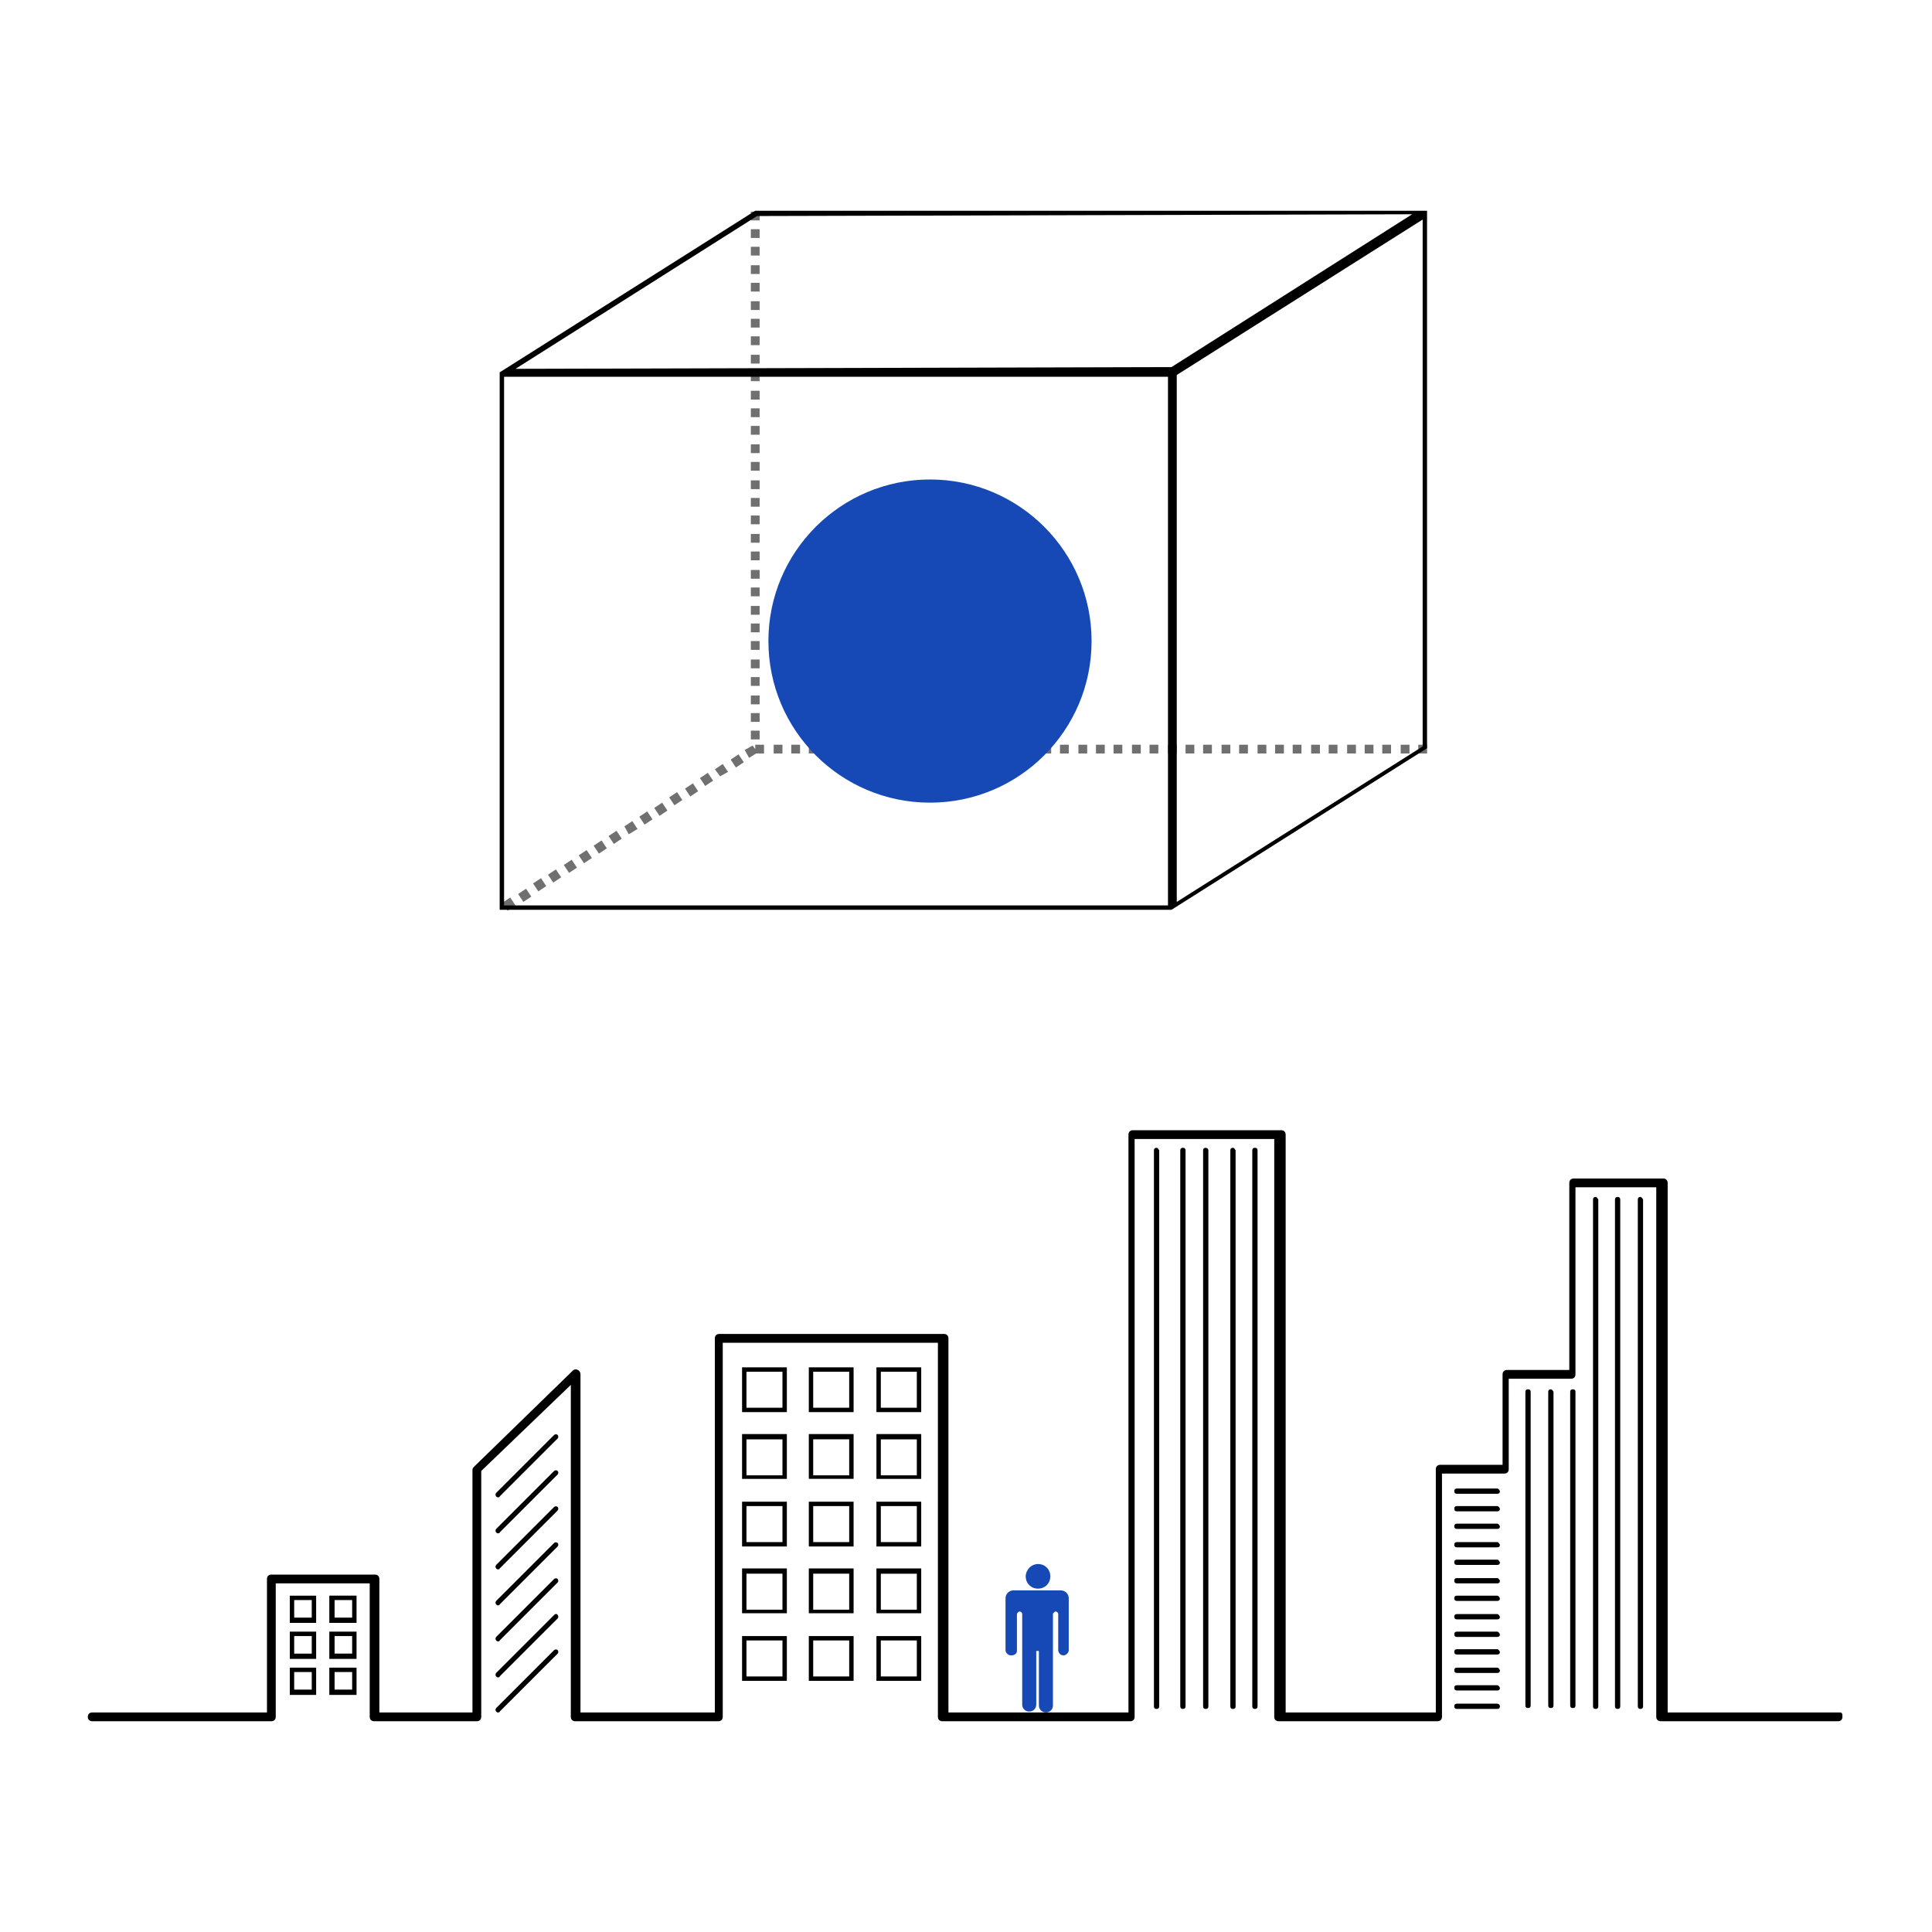 <svg xmlns="http://www.w3.org/2000/svg" viewBox="0 0 220 220" style="enable-background:new 0 0 220 220" xml:space="preserve"><style>.st0{fill:#707070}.st1{fill:#1649b5}</style><path class="st0" d="M85.5 60.8h1v1h-1v-1zm0 2h1v1h-1v-1zm0 2.1h1v1h-1v-1zm0-6.2h1v1h-1v-1zm0 8.2h1v1h-1v-1zm0-10.2h1v1h-1v-1zm0 22.5h1v1h-1v-1zm0-2.1h1v1h-1v-1zm0-8.1h1v1h-1v-1zm0 12.2h1v1h-1v-1zm0-26.5h1v1h-1v-1zm0 16.3h1v1h-1v-1zm0 12.2h1v1h-1v-1zm0-10.2h1v1h-1v-1zm0 2.1h1v1h-1v-1zm0-42.9h1v1h-1v-1zm0 4.1h1v1h-1v-1zm0-6.1h1v1h-1v-1zm0 4.1h1v1h-1v-1zm0-10.2h1v1h-1v-1zm0 2h1v1h-1v-1zm0 2h1v1h-1v-1zm0 10.2h1v1h-1v-1zm0 8.2h1v1h-1v-1zm0 4.1h1v1h-1v-1zm0-6.1h1v1h-1v-1zm0-4.1h1v1h-1v-1zm0 2h1v1h-1v-1zm0 10.2h1v1h-1v-1zm0-4.1h1v1h-1v-1zm14.8 36.3h1v1h-1v-1zm26.5 0h1v1h-1v-1zm-2 0h1v1h-1v-1zm8.2 0h1v1h-1v-1zm-10.2 0h1v1h-1v-1zm8.1 0h1v1h-1v-1zm-12.2 0h1v1h-1v-1zm-6.1 0h1v1h-1v-1zm2 0h1v1h-1v-1zm-4.1 0h1v1h-1v-1zm24.5 0h1v1h-1v-1zm-14.3 0h1v1h-1v-1zm-4.1 0h1v1h-1v-1zm26.6 0h1v1h-1v-1zm12.2 0h1v1h-1v-1zm2 0h1v1h-1v-1zm-6.1 0h1v1h-1v-1zm2.1 0h1v1h-1v-1zm-16.4 0h1v1h-1v-1zm22.5 0h1v1h-1v-1zm2 0h1v1h-1v-1zm-20.4 0h1v1h-1v-1zm8.2 0h1v1h-1v-1zm-40.8 0h1v1h-1v-1zm30.6 0h1v1h-1v-1zm8.1 0h1v1h-1v-1zm-2 0h1v1h-1v-1zm-16.3 0h1v1h-1v-1zm-38.8 0h1v1h-1v-1zm2 0h1v1h-1v-1zm-4 0h1v1h-1v-1zm10.2 0h1v1h-1v-1zm-12.3.5-.3-.4-.9.5.5.9.8-.5h.9v-1h-1v.5zm20.4-.5h1v1h-1v-1zm-10.2 0h1v1h-1v-1zm-2 0h1v1h-1v-1zm8.1 0h1v1h-1v-1zm2.1 0h1v1h-1v-1zM62.4 99.6l.9-.6.6.9-.9.6-.6-.9zM81.4 87.6l.9-.6.6.9-.9.5-.6-.8zM83.2 86.5l.9-.6.6.9-.9.6-.6-.9zM64.2 98.5l.9-.6.6.9-.9.6-.6-.9zM60.7 100.6l.9-.6.6.9-.9.6-.6-.9zM57.2 102.8l.9-.6.6.9-.9.6-.6-.9zM59 101.8l.9-.6.6.9-.9.6-.6-.9zM78 89.8l.9-.6.6.9-.9.6-.6-.9zM72.8 93l.9-.6.6.9-.9.6-.6-.9zM69.3 95.2l.9-.6.6.9-.9.6-.6-.9zM71.1 94.1l.9-.6.6.9-1 .6-.5-.9zM67.6 96.3l.9-.6.6.9-.9.6-.6-.9zM74.5 92l.9-.6.6.9-.9.6-.6-.9zM79.7 88.6l.9-.6.6.9-.9.6-.6-.9zM65.9 97.4l.9-.6.6.9-.9.6-.6-.9zM76.2 90.8l.9-.6.6.9-.9.6-.6-.9z"/><path d="M86 24 56.9 42.4v61.2h76.5l29.1-18.4V24H86zm.2.6 74.6-.2-27.4 17.4-74.7.2 27.5-17.4zm46.8 78.5H57.4V42.9H133v60.2zM162 85l-28 17.7v-60L162 25v60z"/><circle class="st1" cx="105.9" cy="73" r="18.4"/><path d="M35.5 182.2v2h-2v-2h2m.5-.5h-3v3.1h3v-3.1zm-.5 4.6v2h-2v-2h2m.5-.5h-3v3.1h3v-3.1zm-.5 4.6v2h-2v-2h2m.5-.5h-3v3.1h3v-3.1zm4.1-7.7v2h-2v-2h2m.5-.5h-3.1v3.1h3.1v-3.1zm-.5 4.6v2h-2v-2h2m.5-.5h-3.1v3.1h3.1v-3.1zm-.5 4.6v2h-2v-2h2m.5-.5h-3.1v3.1h3.1v-3.1zm48.5-33.7v4.1H85v-4.1h4.1m.5-.5h-5.1v5.1h5.1v-5.1zm-.5 8.2v4.1H85v-4.1h4.1m.5-.6h-5.1v5.1h5.1v-5.1zm-.5 8.2v4.1H85v-4.1h4.1m.5-.5h-5.1v5.1h5.1V171zm-.5 8.2v4.1H85v-4.1h4.1m.5-.6h-5.1v5.1h5.1v-5.1zm-.5 8.2v4.1H85v-4.1h4.1m.5-.5h-5.1v5.1h5.1v-5.1zm7.1-30.1v4.1h-4.1v-4.1h4.1m.5-.5h-5.1v5.1h5.1v-5.1zm-.5 8.2v4.1h-4.1v-4.1h4.1m.5-.6h-5.1v5.1h5.1v-5.1zm-.5 8.2v4.1h-4.1v-4.1h4.1m.5-.5h-5.1v5.1h5.1V171zm-.5 8.2v4.1h-4.1v-4.1h4.1m.5-.6h-5.1v5.1h5.1v-5.1zm-.5 8.2v4.1h-4.1v-4.1h4.1m.5-.5h-5.1v5.1h5.1v-5.1zm7.2-30.1v4.1h-4.1v-4.1h4.1m.5-.5h-5.1v5.1h5.1v-5.1zm-.5 8.2v4.1h-4.1v-4.1h4.1m.5-.6h-5.1v5.1h5.1v-5.1zm-.5 8.2v4.1h-4.1v-4.1h4.1m.5-.5h-5.1v5.1h5.1V171zm-.5 8.2v4.1h-4.1v-4.1h4.1m.5-.6h-5.1v5.1h5.1v-5.1zm-.5 8.2v4.1h-4.1v-4.1h4.1m.5-.5h-5.1v5.1h5.1v-5.1z"/><path d="M209.5 195h-19.6v-60.3c0-.3-.2-.5-.5-.5h-10.2c-.3 0-.5.2-.5.5V156h-7.1c-.3 0-.5.2-.5.5v10.3H164c-.3 0-.5.2-.5.5V195h-17.1v-65.8c0-.3-.2-.5-.5-.5H129c-.3 0-.5.2-.5.5V195H108v-42.6c0-.3-.2-.5-.5-.5H81.9c-.3 0-.5.2-.5.5V195H66.1v-38.5c0-.2-.1-.4-.3-.5-.2-.1-.4-.1-.6.1L54 167c-.1.1-.2.2-.2.4V195H43.2v-15.2c0-.3-.2-.5-.5-.5H30.9c-.3 0-.5.2-.5.5V195H10.5c-.3 0-.5.2-.5.5s.2.5.5.5h20.4c.3 0 .5-.2.5-.5v-15.2h10.7v15.2c0 .3.2.5.5.5h11.7c.3 0 .5-.2.5-.5v-28l10.2-9.8v37.8c0 .3.2.5.5.5h16.3c.3 0 .5-.2.5-.5v-42.6h24.5v42.6c0 .3.2.5.5.5h21.4c.3 0 .5-.2.5-.5v-65.8h15.9v65.8c0 .3.2.5.5.5h18.1c.3 0 .5-.2.5-.5v-27.7h7.1c.3 0 .5-.2.5-.5V157h7.1c.3 0 .5-.2.5-.5v-21.3h9.2v60.3c0 .3.2.5.5.5h20.2c.3 0 .5-.2.5-.5s0-.5-.3-.5z"/><path d="M131.7 130.7c-.2 0-.3.1-.3.3v63.3c0 .2.1.3.3.3s.3-.1.3-.3V131c-.1-.2-.2-.3-.3-.3zm3 0c-.2 0-.3.1-.3.3v63.3c0 .2.1.3.3.3s.3-.1.3-.3V131c0-.2-.1-.3-.3-.3zm2.6 0c-.2 0-.3.1-.3.3v63.3c0 .2.1.3.3.3s.3-.1.3-.3V131c0-.2-.2-.3-.3-.3zm3.1 0c-.2 0-.3.1-.3.3v63.3c0 .2.1.3.3.3.2 0 .3-.1.3-.3V131c-.1-.2-.2-.3-.3-.3zm2.5 0c-.2 0-.3.1-.3.3v63.3c0 .2.1.3.3.3.2 0 .3-.1.3-.3V131c0-.2-.1-.3-.3-.3zm38.8 5.6c-.2 0-.3.1-.3.3v57.7c0 .2.1.3.3.3.2 0 .3-.1.3-.3v-57.7c-.1-.2-.2-.3-.3-.3zm2.5 0c-.2 0-.3.1-.3.3v57.7c0 .2.1.3.3.3s.3-.1.3-.3v-57.7c0-.2-.1-.3-.3-.3zm2.6 0c-.2 0-.3.1-.3.3v57.7c0 .2.1.3.3.3.2 0 .3-.1.3-.3v-57.7c-.1-.2-.2-.3-.3-.3zm-7.7 21.9c-.2 0-.3.1-.3.3v35.7c0 .2.1.3.3.3.2 0 .3-.1.3-.3v-35.7c0-.2-.1-.3-.3-.3zm-2.5 0c-.2 0-.3.1-.3.3v35.7c0 .2.1.3.3.3.2 0 .3-.1.3-.3v-35.7c-.1-.2-.2-.3-.3-.3zm-2.6 0c-.2 0-.3.1-.3.3v35.7c0 .2.1.3.3.3.2 0 .3-.1.3-.3v-35.7c0-.2-.1-.3-.3-.3zm-3.5 11.3h-4.6c-.2 0-.3.1-.3.3 0 .2.1.3.3.3h4.6c.2 0 .3-.1.3-.3-.1-.2-.2-.3-.3-.3zm0 2h-4.6c-.2 0-.3.1-.3.3 0 .2.1.3.3.3h4.6c.2 0 .3-.1.3-.3-.1-.2-.2-.3-.3-.3zm0 2h-4.6c-.2 0-.3.1-.3.3 0 .2.1.3.3.3h4.6c.2 0 .3-.1.3-.3-.1-.2-.2-.3-.3-.3zm0 2.1h-4.6c-.2 0-.3.1-.3.3 0 .2.1.3.3.3h4.6c.2 0 .3-.1.3-.3-.1-.2-.2-.3-.3-.3zm0 2h-4.6c-.2 0-.3.1-.3.3 0 .2.1.3.3.3h4.6c.2 0 .3-.1.3-.3-.1-.2-.2-.3-.3-.3zm0 2.1h-4.6c-.2 0-.3.1-.3.3 0 .2.1.3.3.3h4.6c.2 0 .3-.1.3-.3-.1-.2-.2-.3-.3-.3zm0 2h-4.6c-.2 0-.3.1-.3.3 0 .2.1.3.3.3h4.6c.2 0 .3-.1.3-.3-.1-.2-.2-.3-.3-.3zm0 2.1h-4.6c-.2 0-.3.1-.3.3 0 .2.1.3.3.3h4.6c.2 0 .3-.1.3-.3-.1-.2-.2-.3-.3-.3zm0 2h-4.6c-.2 0-.3.1-.3.3 0 .2.1.3.3.3h4.6c.2 0 .3-.1.3-.3-.1-.2-.2-.3-.3-.3zm0 2h-4.6c-.2 0-.3.1-.3.3 0 .2.1.3.3.3h4.6c.2 0 .3-.1.3-.3-.1-.2-.2-.3-.3-.3zm0 2.1h-4.6c-.2 0-.3.1-.3.3 0 .2.1.3.3.3h4.6c.2 0 .3-.1.3-.3-.1-.2-.2-.3-.3-.3zm0 2h-4.6c-.2 0-.3.1-.3.3 0 .2.1.3.3.3h4.6c.2 0 .3-.1.3-.3-.1-.2-.2-.3-.3-.3zm0 2.1h-4.6c-.2 0-.3.1-.3.3s.1.3.3.3h4.6c.2 0 .3-.1.3-.3s-.2-.3-.3-.3zM63.1 163.4l-6.6 6.6c-.1.1-.1.3 0 .4.1.1.1.1.2.1s.2 0 .2-.1l6.6-6.6c.1-.1.1-.3 0-.4-.1-.1-.3-.1-.4 0zm0 4.1-6.6 6.6c-.1.1-.1.3 0 .4.1.1.1.1.2.1s.2 0 .2-.1l6.6-6.6c.1-.1.1-.3 0-.4s-.3-.1-.4 0zm0 4.1-6.6 6.6c-.1.1-.1.3 0 .4.1.1.1.1.2.1s.2 0 .2-.1l6.6-6.6c.1-.1.1-.3 0-.4s-.3-.1-.4 0zm0 4.1-6.6 6.6c-.1.1-.1.3 0 .4.1.1.1.1.2.1s.2 0 .2-.1l6.6-6.6c.1-.1.1-.3 0-.4s-.3-.1-.4 0zm0 4.1-6.6 6.6c-.1.1-.1.3 0 .4.1.1.1.1.2.1s.2 0 .2-.1l6.6-6.6c.1-.1.1-.3 0-.4s-.3-.1-.4 0zm0 4.1-6.6 6.6c-.1.1-.1.3 0 .4.1.1.1.1.2.1s.2 0 .2-.1l6.6-6.6c.1-.1.1-.3 0-.4-.1-.2-.3-.1-.4 0zm0 4-6.6 6.6c-.1.1-.1.3 0 .4.1.1.1.1.2.1s.2 0 .2-.1l6.6-6.6c.1-.1.1-.3 0-.4-.1-.1-.3-.1-.4 0z"/><path class="st1" d="M116.4 183.8c0-.2-.2-.3-.3-.3s-.3.2-.3.3v4.2c0 .3-.3.5-.6.5h-.1c-.3 0-.6-.3-.6-.6V182c0-.5.4-.9.9-.9h5.4c.5 0 .9.4.9.9v5.9c0 .3-.3.6-.6.6s-.5-.2-.6-.5v-4.2c0-.2-.2-.3-.3-.3s-.3.2-.3.3v10.4c0 .5-.4.8-.8.8-.5 0-.8-.4-.8-.8V188h-.3v6.1c0 .5-.4.8-.8.8-.5 0-.8-.4-.8-.8v-10.3zm1.8-5.7c.8 0 1.4.6 1.4 1.4 0 .8-.6 1.4-1.4 1.4-.8 0-1.4-.6-1.4-1.4 0-.7.6-1.4 1.4-1.4z"/></svg>